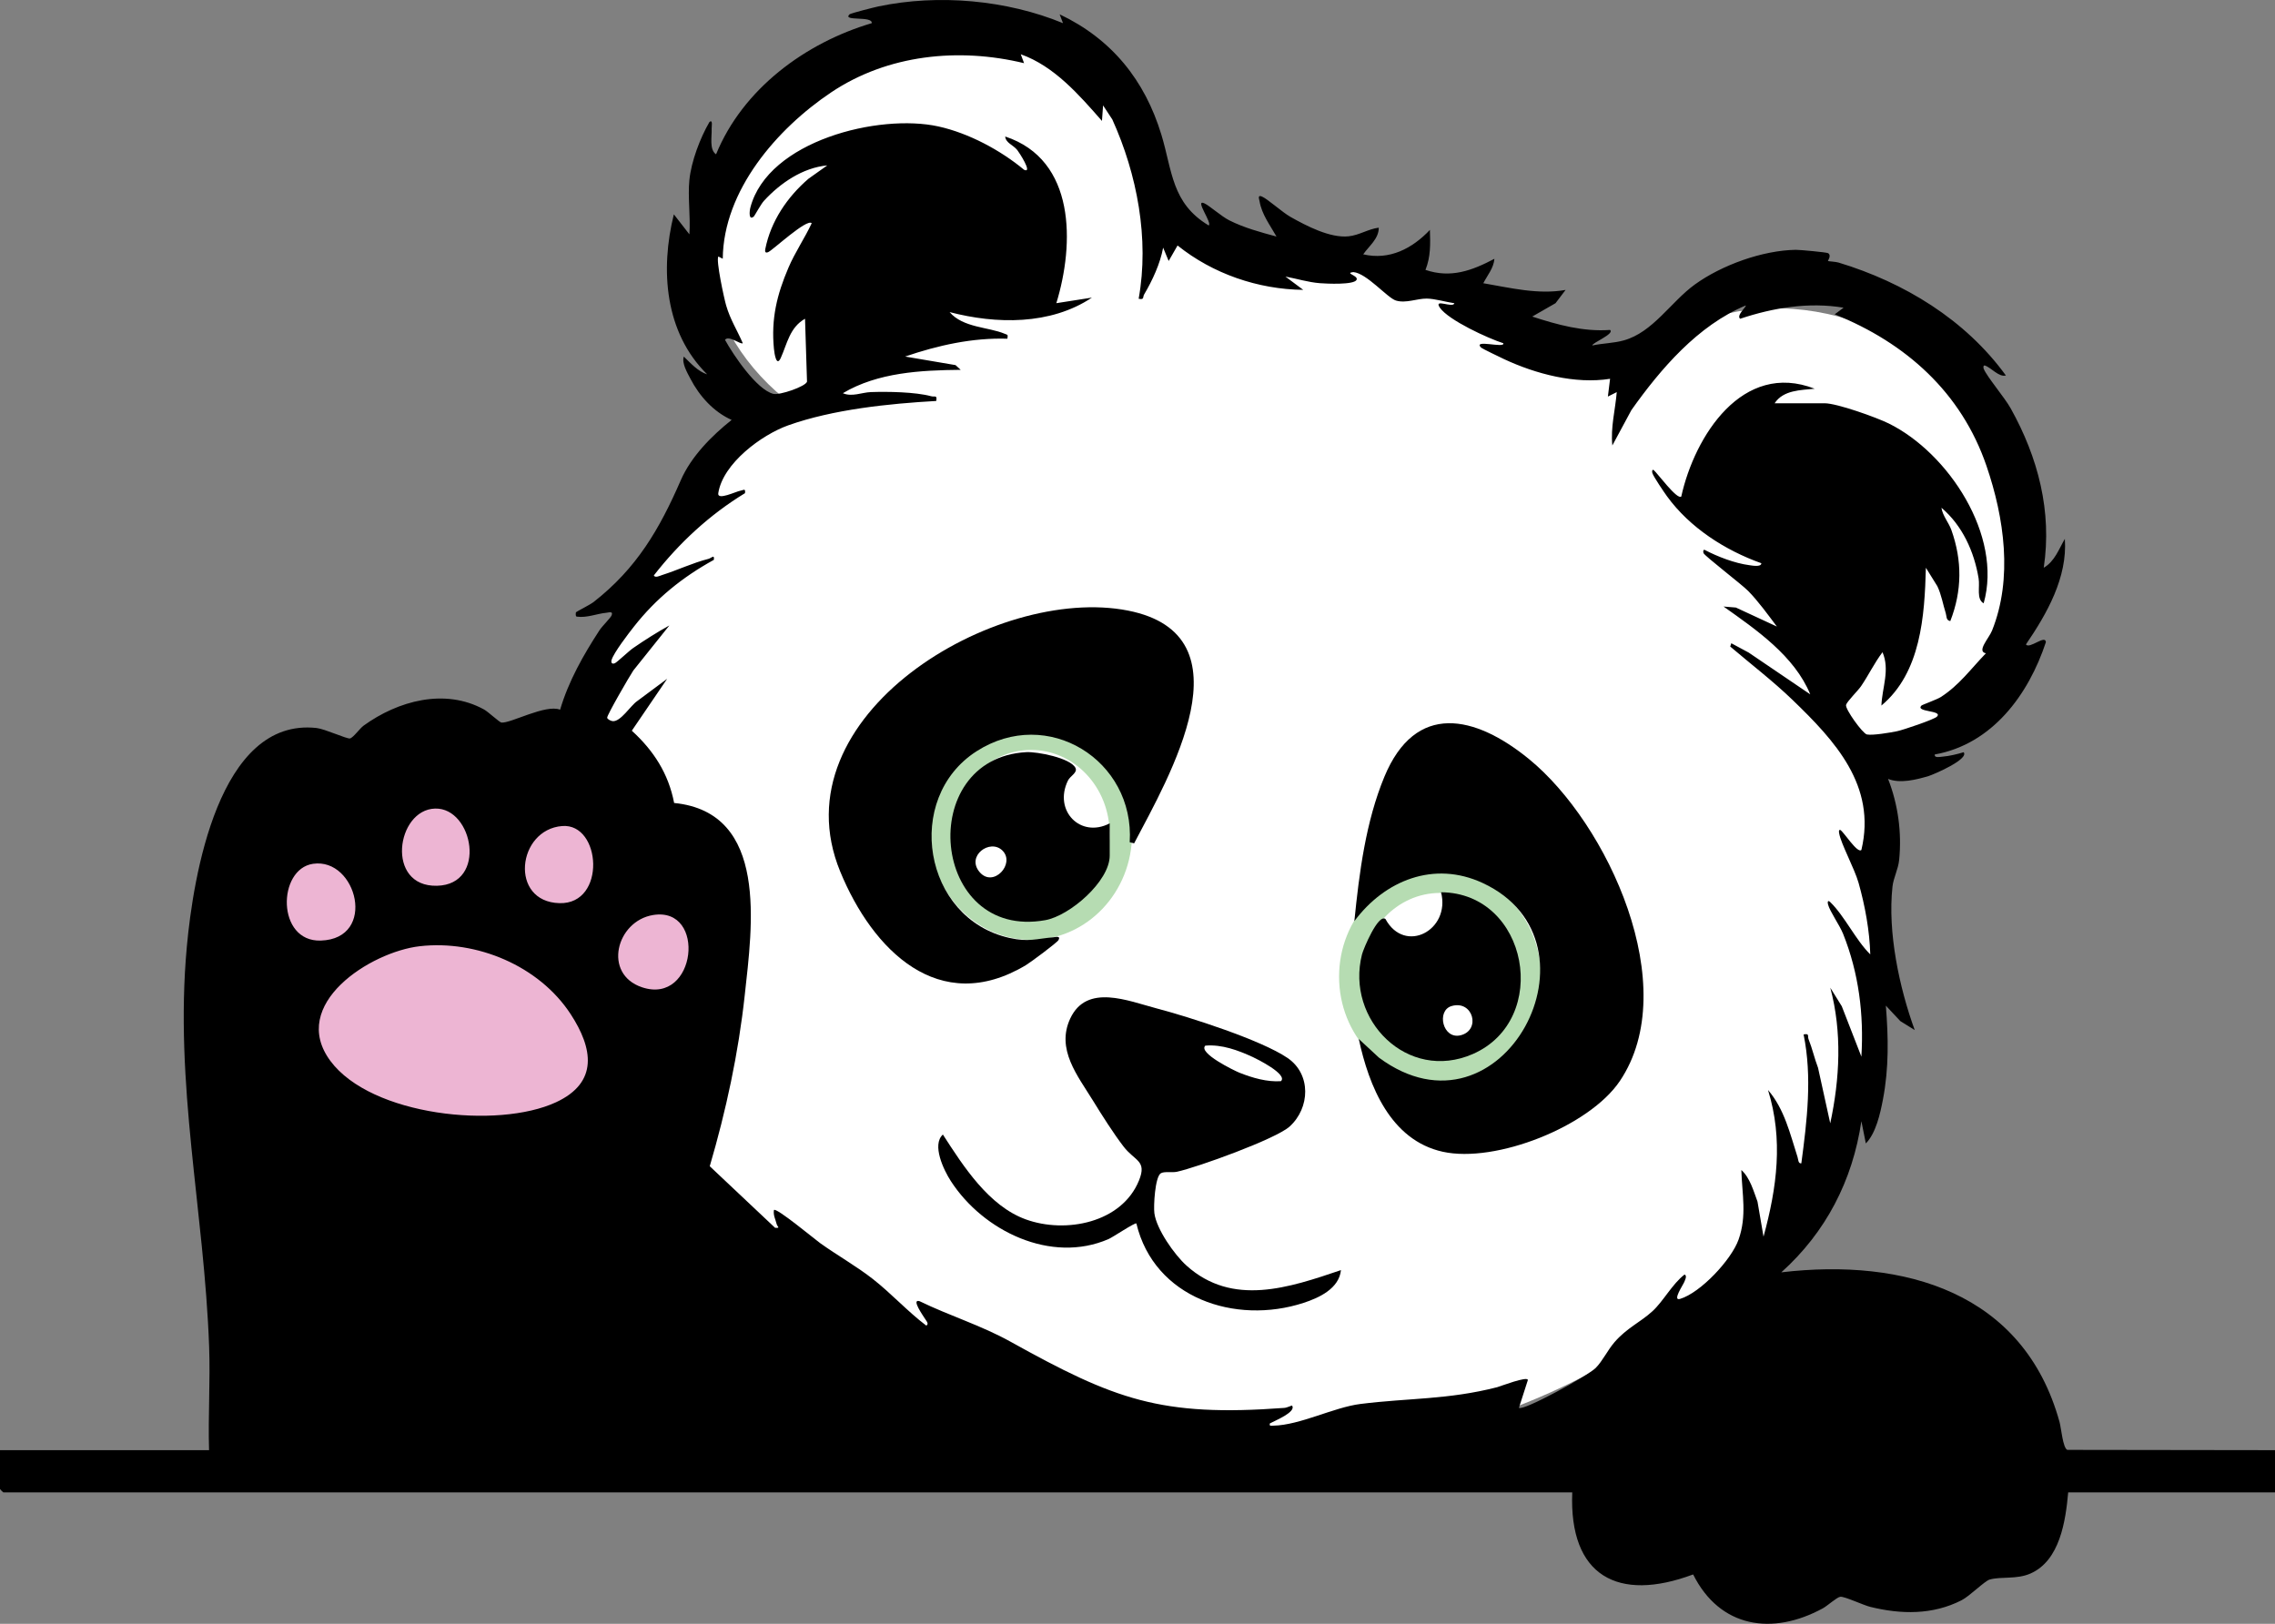 <?xml version="1.0" encoding="UTF-8"?>
<svg id="Layer_2" data-name="Layer 2" xmlns="http://www.w3.org/2000/svg" viewBox="0 0 1824.27 1302.36">
  <rect x="0" y="0" width="1824.27" height="1302.36" fill="#808080" stroke="none"/>
  <defs>
    <style>
      .cls-1 {
        fill: none;
        stroke: #b6dcb2;
        stroke-miterlimit: 10;
        stroke-width: 18px;
      }

      .cls-2 {
        fill: #edb5d3;
      }

      .cls-3 {
        fill: #fff;
      }
    </style>
  </defs>
  <g id="Layer_1-2" data-name="Layer 1">
    <ellipse class="cls-3" cx="981.87" cy="715.63" rx="451.59" ry="534.2" transform="translate(178.52 1627.12) rotate(-84.69)"/>
    <ellipse class="cls-3" cx="984.42" cy="646.2" rx="451.59" ry="509.27" transform="translate(249.97 1566.66) rotate(-84.69)"/>
    <ellipse class="cls-3" cx="753.81" cy="194.84" rx="169.43" ry="188.55" transform="translate(490.1 927.41) rotate(-84.69)"/>
    <ellipse class="cls-3" cx="1446.58" cy="428.56" rx="171.36" ry="194.08" transform="translate(182.47 1252.15) rotate(-49.59)"/>
    <ellipse class="cls-2" cx="376.57" cy="788.82" rx="206.93" ry="154.11"/>
    <ellipse class="cls-1" cx="826.83" cy="668.66" rx="71.94" ry="76.16"/>
    <ellipse class="cls-1" cx="1154.71" cy="783.34" rx="71.94" ry="76.16"/>
    <path d="M552.81,144.28c1.5-14.8,8.55-33.47,16.04-46.37,2.97-2.6,1.72,3.82,1.8,5.35.31,6.1-2.06,16.74,3.54,20.51,21.44-52.4,71.48-89.41,124.85-105.19.69-6.17-23.86-1.14-17.83-7.09.85-.84,19.91-5.65,23.11-6.33,48.16-10.12,102.9-5.2,148.07,13.42l-2.69-7.1c41.71,19.79,68.31,52.77,81.62,96.67,8.8,29.02,8.11,54.78,37.88,72.66,3.18-1.73-11.55-21.25-3.6-17.8,4.02,1.74,13.66,10.46,20.16,13.73,11.97,6.01,24.96,9.51,37.82,12.98-5.06-9-11.83-17.78-13.58-28.32-.3-1.81-1.83-5.39,1.97-3.74,4.61,2.01,16.35,12.65,22.9,16.34,12.89,7.26,31.63,17.04,46.48,15.54,8.51-.86,15.87-5.9,24.25-6.93.07,8.86-7.86,14.74-12.47,21.37,20.99,4.95,39.34-4.64,53.48-19.59.37,11.32.67,21.44-3.55,32.08,20.23,6.88,37.25.61,55.27-8.9-.58,7.49-5.66,13.24-8.9,19.59,21.64,3.71,44.03,9.3,65.97,5.38l-8.06,10.64-18.67,10.72c20.18,6.58,40.89,12.29,62.39,10.73,3.92,3.15-14.34,10.28-14.25,12.45,8.3-1.78,17.11-1.78,25.32-4.08,23.35-6.53,37.77-30.94,56.86-44.77,21.52-15.59,54.39-27.49,81.07-27.86,3.21-.04,24.75,1.98,25.84,2.68,3,1.9-.36,6.07-.09,6.3.33.28,6.05.5,8.57,1.26,52.55,15.94,101.6,45.74,134.1,90.56-5.72,1.51-11.79-6.41-16.94-8.02-1.32-.29-1.19,1.82-.86,2.63,2.67,6.52,16.7,22.87,21.68,31.81,21.9,39.27,33.25,82.56,26.46,127.77,8.81-5.11,12.11-14.9,16.93-23.17,2.19,30.96-14.31,59.93-31.2,84.68,2.76,4.02,15.67-8.2,15.99-1.81-13.9,42.09-43.02,81.83-89.1,90.07-.45,3.07,4.21,1.88,6.19,1.74,5.29-.4,11.85-1.99,16.97-3.54,4.59,5.59-24.29,17.95-28.13,19.1-9.78,2.94-22.89,6.19-32.47,2.29,8.02,20.47,11.1,43.06,8.88,65.05-.76,7.5-4.58,14.3-5.35,21.4-3.96,36.44,5.41,80.83,17.84,114.99l-11.53-7.17-11.62-12.42c2.05,25.54,2.5,49.91-2.33,75.23-2.13,11.18-5.62,27.12-13.72,35.29l-3.57-17.82c-7.04,47.62-28.54,89.17-64.22,121.2,98.55-11.6,194.4,15.84,223.14,120.12,1.28,4.64,2.68,21.07,6.25,22.28l166.5.23v33.87h-165.84c-2.04,22.75-6.57,54.72-30.29,65.09-11.16,4.88-23.32,2.21-32.64,4.81-4.09,1.14-15.97,13.25-22.6,16.63-23.14,11.82-48.48,11.39-73.2,5.29-5.54-1.36-20.5-8.45-23.99-8.1-2.69.27-10.26,7.22-14.04,9.28-40.31,21.97-82.54,15.78-103.98-27.19-60.31,22.54-99.64,1.3-96.94-65.81H2.67c-.19,0-2.67-2.48-2.67-2.67v-31.2h167.64c-.83-27.57,1.06-55.39.06-82.97-3.94-109.22-28.03-210.08-17.89-320.8,5.08-55.48,25.44-184.21,104.11-175.42,6.57.73,24.17,8.86,26.7,8.36,2.58-.51,7.92-8.08,10.98-10.29,27.52-19.89,65.07-30.27,96.62-12.89,3.21,1.77,12.3,10.27,13.87,10.44,7.25.81,35.49-14.95,47.05-10.32,6.82-23.02,18.63-43.82,31.61-63.77,2.04-3.13,8.77-9.76,9.63-11.77,1.62-3.8-2.34-2.36-3.99-2.22-7.6.68-15.64,4.24-23.63,3.14-1.55.21-1.07-3.32-.88-3.54.53-.62,11.27-5.99,14.11-8.2,34.69-27.1,52.84-58.48,69.92-97.68,8.28-19.01,24.77-35.63,40.78-48.37-14.45-6.45-25.78-19.03-33.01-32.94-2.6-5.01-7.16-12.66-5.33-17.85,5.35,5.15,11.37,11.98,18.73,14.24-34.03-33.49-37.79-83.86-26.73-128.34l12.46,16.04c1.03-14.05-1.4-29.86,0-43.68ZM1423.04,323.44h40.12c9.9,0,41.6,11.36,51.5,16.26,47.7,23.63,91.38,89.86,75.99,144.18-5.99-3.26-2.91-13.12-4.05-20-3.55-21.52-13.03-42.38-29.8-56.65.92,6.44,5.82,11.83,7.97,17.86,8.74,24.52,8.61,48.78-.87,73.05-3.55-.63-2.85-3.84-3.6-6.18-2.29-7.2-3.47-14.85-6.76-21.76l-9.21-14.83c-1.04,38.64-3.96,84.05-35.67,110.52.56-14.41,6.99-28.62.88-42.78-6.55,8.63-11.15,18.39-17.25,27.32-2.36,3.46-11.27,12.23-11.98,14.94-.86,3.3,13.36,23.05,16.74,23.71,4.64.91,18.85-1.51,24.17-2.61,4.75-.97,29.78-9.41,32-11.71,5.01-5.16-17.62-3.47-12.47-8.86.58-.61,12.48-4.88,15.5-6.81,14.85-9.52,24.18-22.68,36.21-35.12-7.67-1.53,2.4-11.93,4.93-18.24,16.75-41.79,9.8-90.32-4.44-131.98-20.16-58.99-64.66-98.7-121.74-121.65l7.12-5.31c-27.97-4.68-56.36,0-82.93,8.87-3.39-2.63,5.39-9.9,4.48-10.66-38.3,15.95-68.16,50.74-91.69,83.91l-15.28,28.37c-1.52-14.55,2.36-28.43,3.53-42.78l-7.11,3.56,1.76-14.24c-27.99,4.43-59.51-3.88-84.98-15.77-2.65-1.24-17.71-8.49-18.43-9.23-7.02-7.13,19.19.89,17.81-3.52-12.29-3.93-43.95-18.49-50.86-28.49-5.45-7.88,10.48.69,11.63-3.59-6.69-.96-15.77-3.7-22.28-3.74-7.77-.05-16.62,3.98-24.6,1.57-6.84-2.06-23.5-22.02-34.23-22.83-7.38.89,4.37,2.75,2.65,6.23-2.04,4.14-24,3.1-29.38,2.68-9.33-.72-18.53-3.61-27.66-5.31l14.27,10.66c-36.3-.44-72.48-12.88-100.77-35.59l-7.13,12.42-4.43-10.68c-2.31,12.74-8.65,26.36-15.2,37.47-1.36,2.3.32,4.49-4.43,3.51,8.63-47.99-1.21-99.83-21.12-143.79l-7.41-11.29-.9,12.46c-18.41-21-38.35-44-65.1-53.46l2.65,7.14c-52.53-12.73-109.49-6.91-154.79,23.48-43.38,29.11-86.3,78.57-86.83,133.38l-3.54-1.81c-2.03,3,4.59,33.56,6.24,39.22,3.35,11.5,8.76,19.68,13.35,30.31-1.47,1.46-11.38-6.68-14.25-2.68,6.57,11.96,25.36,40.03,38.8,43.33,4.99,1.23,25.68-5.82,26.96-9.76l-1.59-50.49c-12.31,6.97-14.29,19.97-19.43,31.37-3.44,7.64-5.09-3.07-5.51-7.32-2.33-23.96,2.37-43.32,11.64-64.99,5.31-12.42,12.97-23.52,18.66-35.7-3.91-3.89-31.05,21.45-34.79,23.15-2.31,1.05-2.89-.13-2.44-2.42,4.43-22.36,17.63-41.7,34.6-56.36l15.11-10.72c-19.78,1.85-37.8,14.25-50.84,28.48-2.44,2.67-7.47,12.01-8.04,12.49-4.35,3.63-3.52-4.41-2.77-7.24,14.17-53.5,103.16-75.51,150.83-64.96,24.18,5.35,49.72,19,68.66,34.77,7.27,3.16-4.21-14.28-5.51-15.89-3.42-4.22-9.14-5.55-9.66-10.82,56.67,18.68,55.59,86.13,41.01,133.68l28.52-4.46c-33.26,22.13-76.66,21.37-114.12,11.61,10.83,12.66,31.22,11.89,44.13,17.36,2.54,1.08,2.72.39,2.22,4-28.06-.9-55.7,5.3-82.01,14.29l40.43,6.87,4.13,3.79c-32.03.31-66.49,2.08-94.49,18.74,7.25,3.19,15.28-.62,22.3-.88,13.26-.5,35.9-.13,48.46,3.31,3.05.83,4.97-1.29,4.12,3.8-37.99,2.15-82.71,6.74-118.66,19.54-21.34,7.6-52.44,30.53-56.12,54.45-.94,6.09,14.29-1.43,17.67-1.99,2.62-.43,4.32-2.25,3.74,1.96-28.4,17.31-52.73,39.85-73.09,65.99,1.07,2.23,4.98.19,6.76-.37,12.54-3.99,24.07-9.6,37-12.93,2.58-.66,4.95-3.99,4.37.79-25.17,13.88-46.32,30.92-64.11,53.58-4.33,5.52-16.2,20.92-17.88,26.7-.66,2.26.42,3.59,2.62,2.62,1.84-.8,11.11-9.71,14.62-12.13,9.4-6.49,19.09-12.62,29.08-18.16l-28.91,36.15c-3,4.47-21.1,35.68-20.96,37.84.08,1.21,2.92,2.65,4.46,2.78,6.4.53,14.24-12.45,19.62-16.11l24.02-17.86-28.34,41.63c17.49,15.94,29.42,34.43,33.93,57.96,76.16,7.56,62.57,99.26,56.61,154.22-5.04,46.41-14.93,92.45-28.05,137.13l52.37,49.37c4.7.34,1.82-.74,1.26-3.04-.91-3.71-2.88-7.14-2.15-11.2,1.75-2.3,33.28,23.85,36.86,26.41,13.85,9.93,29.17,18.53,42.42,28.9,14.81,11.59,27.8,25.98,42.86,37.38,2.66-1.4-.41-4.29-1.27-5.86-.84-1.52-11.2-15.85-4.12-13.72,24,11.68,49.42,19.42,72.8,32.41,83.6,46.45,120.26,60.56,219.74,53.18,2.25-.17,5.98-2.09,6.17-1.83,3.68,5.09-13.95,12.17-17.8,14.28-.46,2.38.68,1.85,2.68,1.81,21.72-.43,48.44-14.72,69.99-17.42,38.7-4.85,70.1-3.32,109.6-13.44,2.12-.54,24.71-9.29,24.61-5.71l-7.16,22.24c3.42,2.81,55.37-25.74,61.59-32,5.48-5.51,9.49-14.2,15.04-20.62,9.98-11.54,20.61-15.87,30.43-24.84,8.77-8.01,15.85-21.86,25.8-29.47,2.34,1.14.14,4.86-.54,6.59s-9.57,14.95-3.07,12.98c16.41-4.96,41.15-31.35,46.9-47.61,6.76-19.15,2.8-36.23,2.2-55.76,6.91,6.1,9.81,16.89,12.96,25.35l4.83,28.12c10.73-39.34,15.97-77.87,3.6-117.65,13.21,15.39,17.69,35.18,23.7,53.86.6,1.87.45,5.38,3.02,4.96,4.57-34.22,8.81-69.16,1.81-103.38,5.06-.92,2.93,1.21,4.01,3.91,2.97,7.38,4.7,15.38,7.57,22.82l9.79,44.55c7.68-35.82,9.59-73.07.04-108.73l9.21,14.84,15.72,40.41c2.07-33.79-2.06-67.05-14.67-98.51-2.81-7.01-10.65-17.98-12.09-23.57-.5-1.92-.22-3.81,1.82-1.82,11.48,11.13,20.36,30.39,32.07,41.91-.54-19.02-4.22-39.15-9.4-57.43-3.27-11.53-14.17-31.36-15.56-39.72-.17-1.04-.47-2.93.9-2.67,2.75,1.43,13.85,19.28,16.94,16.03,12.27-51.61-21.34-87.64-55.25-120.35-15.69-15.14-33.35-28.64-49.94-42.78l.87-2.64,13.92,7.48,49.39,33.5c-12.64-30.76-43.21-51.77-69.53-70.42l9.89.81,32.89,15.25c-6.96-9.25-15.04-20.45-23.09-28.62-5.15-5.22-34.63-27.83-35.73-30.25-.43-.94-.34-3.03.87-2.64,10.49,5.48,24.12,10.74,35.87,12.28,2,.26,9.64,1.75,9.6-1.57-29.04-10.35-57.32-28.48-75.62-53.66-2.44-3.36-10.76-15.61-11.73-18.59-.29-.9-.48-2.91.86-2.63,3.08,2.49,18.98,24.35,22.29,21.38,10.72-48.5,49.07-108.99,107-86.45-11.21,1.15-25.1,1.01-32.09,11.58ZM348.9,648.51c-31.22.85-39.92,62.92,1.51,61.92,40.66-.98,29-62.75-1.51-61.92ZM450.79,662.52c-36.16,2.84-42.57,60.78-2.13,61.86,37.76,1.01,33.55-64.33,2.13-61.86ZM251.02,692.81c-28.66,4.17-29.38,62.7,6.18,61.58,45.59-1.43,28.95-66.7-6.18-61.58ZM523.82,733.87c-29.68,4.74-40.7,47.43-8.94,58,43.64,14.52,51.85-64.85,8.94-58ZM336.64,758.91c-39.54,4.51-105.46,46.58-71.67,92.05,32.76,44.07,134.17,54.76,180.84,33.13,34.43-15.95,29.55-43.45,11.83-70.64-25.27-38.78-75.39-59.74-121-54.54Z"/>
    <path d="M909.43,676.4l-3.54-.88c4.13-65.75-65.9-109.58-122.88-72.93-58.53,37.65-42.88,134.19,26.5,149.68,15.3,3.42,21.15.68,35.33-.54,1.61-.14,5.81-1.38,3.98,2.21-1.03,2.03-22.54,17.98-26.2,20.17-69.66,41.7-123.03-12.22-148.87-75.09-51.4-125.04,125.03-230.2,230.77-209.3,99.39,19.64,32.83,133.45,4.91,186.68Z"/>
    <path d="M1089.58,833.31l16.19,14.99c98.86,73.12,185.74-92.54,83.1-140.12-38.97-18.06-78.54-2.1-102.84,30.63,3.87-38.63,9.12-79.79,24.09-115.85,24.99-60.2,72.69-49.42,115.83-14.24,63.36,51.66,123.77,182.86,73,258.28-24.6,36.54-99.58,66.14-142.05,56.76-41.86-9.25-59.24-52.76-67.32-90.45Z"/>
    <path d="M1075.29,1018.7c-1.55,14.73-17.26,22.1-29.91,26.24-54.85,17.92-119.87-3.89-134.15-63.67-1.04-.95-18.8,10.99-22.26,12.5-46.16,20.12-100.62-6.42-126.52-46.49-5.74-8.88-15.43-29.11-6.38-37.32,16.42,25.44,36.75,57.3,66.56,68.08,31.91,11.53,76.88,2.78,90.69-31.22,6.58-16.2-3.33-15.4-12.47-27.36-8.05-10.53-17.21-24.97-24.23-36.39-12.49-20.32-29.98-41.51-18.39-66.22,13.25-28.25,46.37-14.06,69.45-8,25.93,6.81,83.6,25.27,104.75,39.68,19.12,13.02,18.13,40.08,1.68,55.01-10.99,9.98-73.98,32.71-90.33,36.27-3.93.86-10.31-.48-13,1.26-4.62,3-5.87,26.32-5.11,32.02,1.69,12.82,16.11,33.3,25.76,41.99,36.91,33.22,82.38,17.67,123.86,3.62ZM1027.15,867.16c5.8-5.44-19.56-17.98-22.54-19.35-11.85-5.45-24.78-10.27-38.08-9.16-6.04,5.85,23.29,20.09,27.31,21.7,10.22,4.1,22.28,7.6,33.3,6.8Z"/>
    <path d="M1110.94,737.04c15.52,28.66,52.38,9.04,44.61-21.41,70.02.53,88.35,102.23,25.46,129.75-52.2,22.84-102.22-27.34-88.85-79.91,1.12-4.41,12.9-32.61,18.77-28.43ZM1163.97,806.91c-12.31,3.61-7.17,27.03,7.29,23.43,16.44-4.09,9.98-28.51-7.29-23.43Z"/>
    <path d="M889.85,660.37v25.85c0,20.62-31.97,48.25-51.63,51.79-92.03,16.55-104.75-129.72-15.31-134.75,8.63-.49,35.17,4.59,39.41,12.51,2.09,3.91-4.09,6.47-5.95,10.25-11.81,24.08,9.99,46.6,33.47,34.35ZM803.84,682.19c-9.91-9.83-29.38,4.39-18.25,17.34,10.99,12.78,28.81-6.87,18.25-17.34Z"/>
  </g>
</svg>